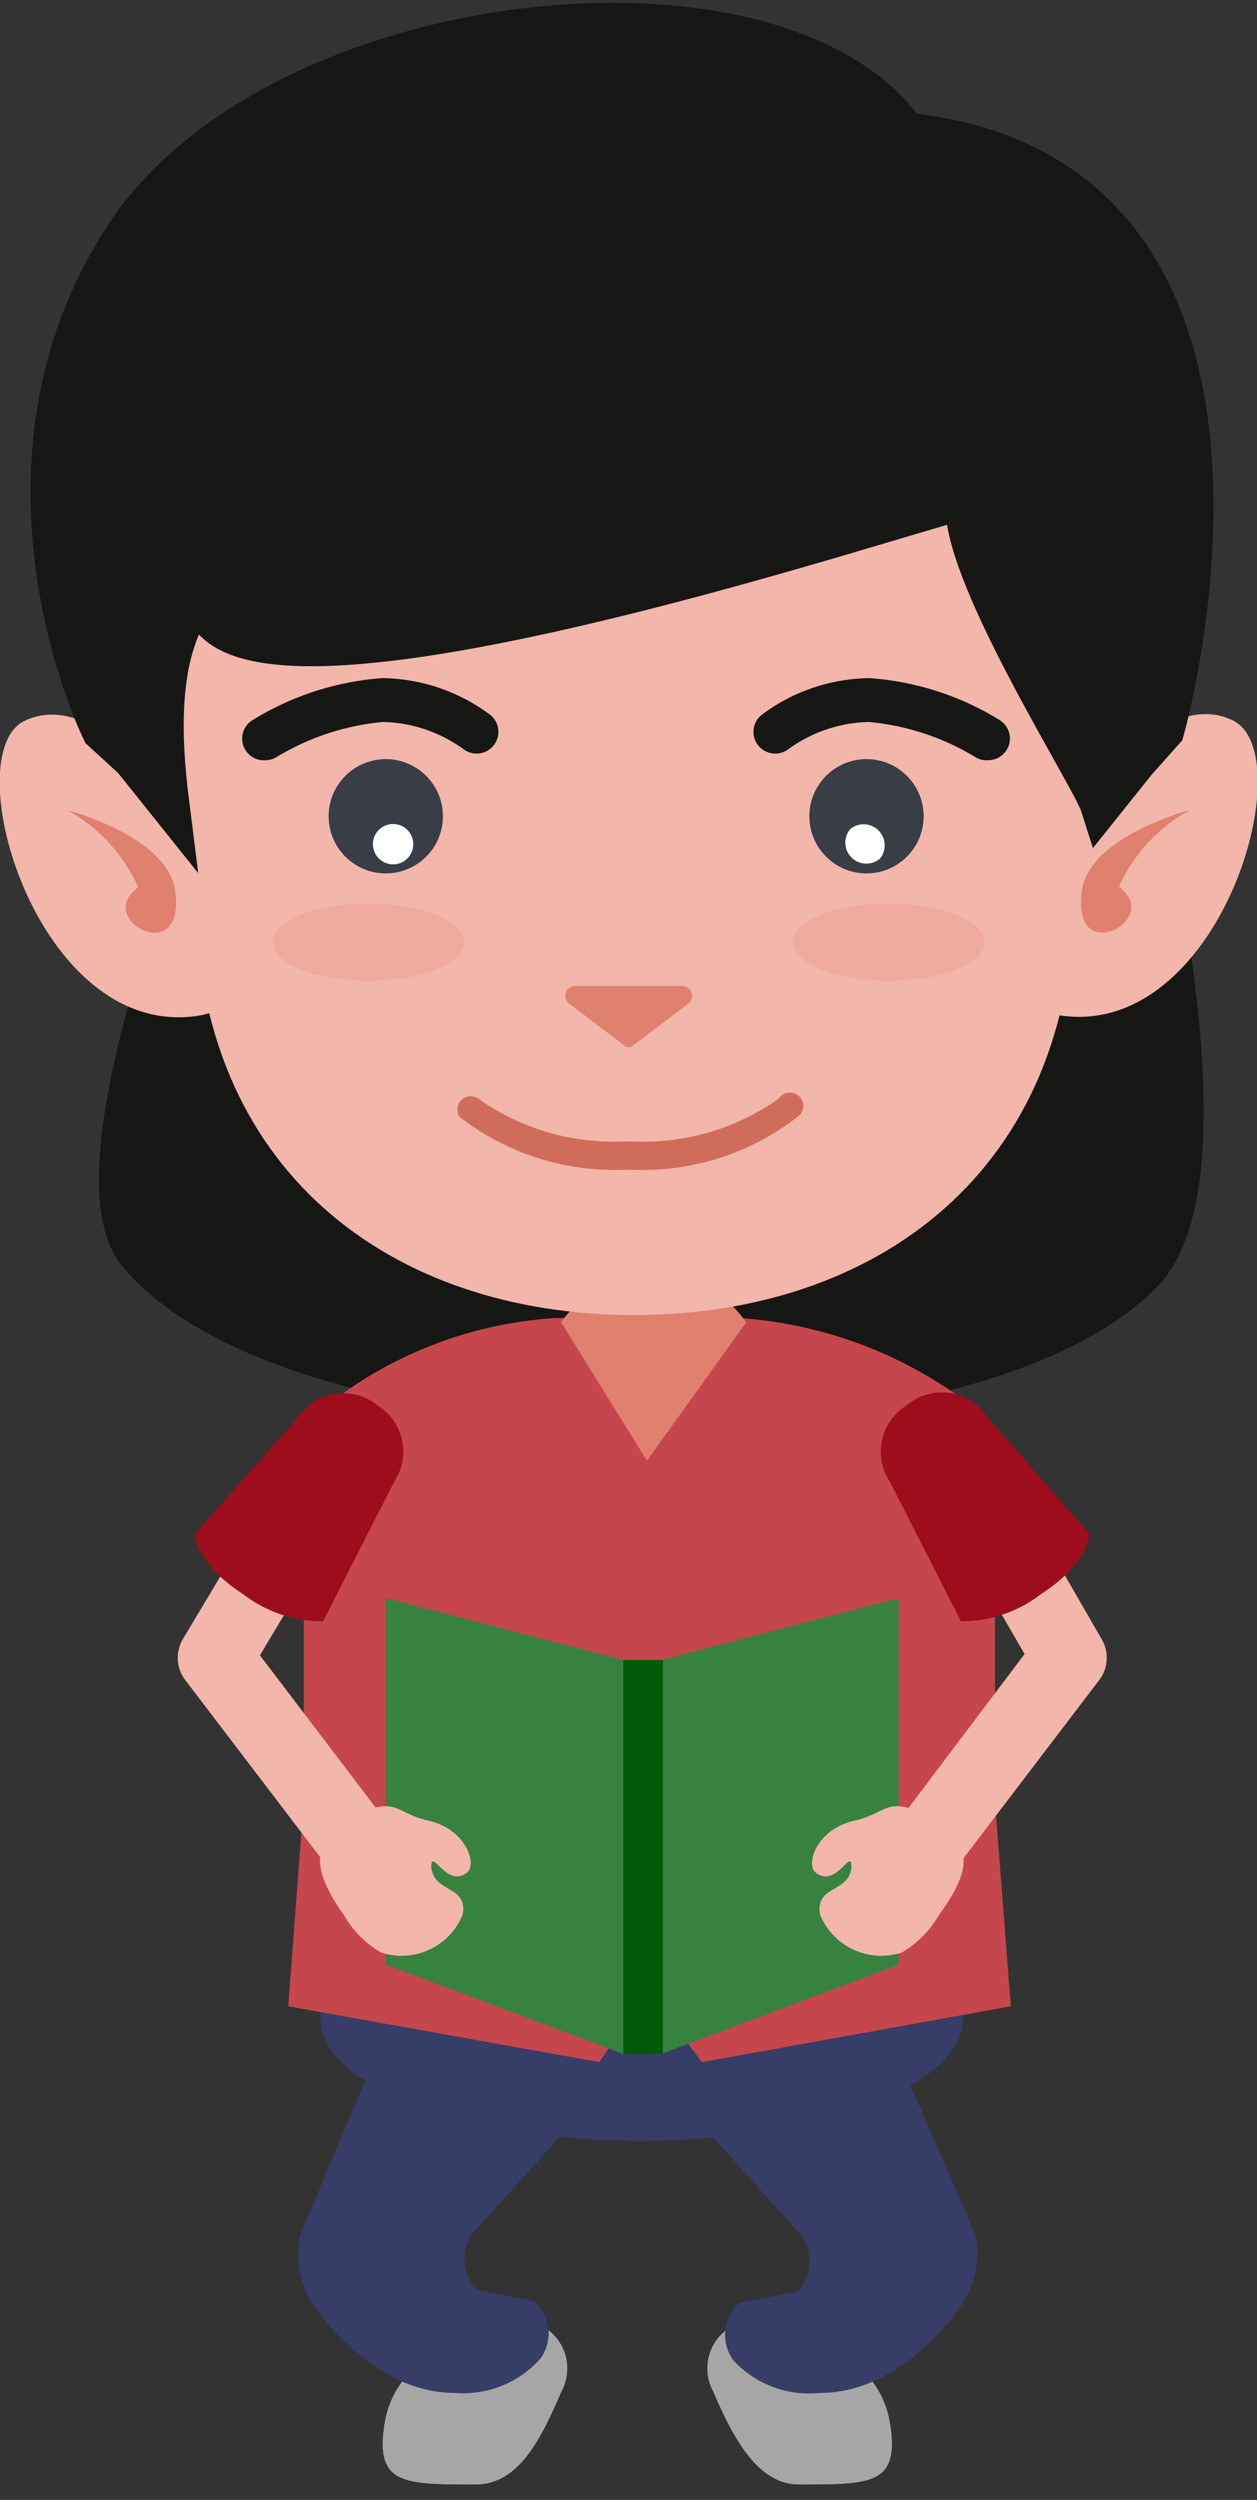 <svg xmlns="http://www.w3.org/2000/svg" xmlns:xlink="http://www.w3.org/1999/xlink" viewBox="0 0 29.26 58.19"><rect x="0" y="0" width="29.26" height="58.19" fill="#333333" stroke="none"/><defs><style>.cls-1{fill:#a6a6a6;}.cls-13,.cls-2{fill:#161614;stroke:#161614;stroke-miterlimit:10;}.cls-2{stroke-width:0.98px;}.cls-3{fill:#363d66;}.cls-4{clip-path:url(#clip-path);}.cls-5{clip-path:url(#clip-path-2);}.cls-6{fill:#c6464d;}.cls-14,.cls-7{fill:#e0806e;}.cls-8{fill:#f2b6aa;}.cls-9{fill:#37823f;}.cls-10{fill:#005b06;}.cls-11{fill:#9d0d1b;}.cls-12{fill:#d06d5a;}.cls-13{stroke-width:0.43px;}.cls-14{opacity:0.2;}.cls-15{fill:#383d46;}.cls-16{fill:#fff;}</style><clipPath id="clip-path"><path class="cls-1" d="M17.12,54.11a1.12,1.12,0,0,0-.52,1.55c.48,1.12,1.05,2.17,2,2.17,1.69,0,2.33,0,2.12-1.39s-1.44-1.83-2.37-2.4S17.51,53.74,17.12,54.11Z"/></clipPath><clipPath id="clip-path-2"><path class="cls-1" d="M12.55,54.11a1.12,1.12,0,0,1,.52,1.55c-.48,1.12-1,2.17-2,2.17-1.69,0-2.33,0-2.12-1.39s1.44-1.83,2.37-2.4S12.17,53.74,12.55,54.11Z"/></clipPath></defs><title>pep12</title><g id="Capa_2" data-name="Capa 2"><g id="personals"><path class="cls-2" d="M4.79,19.56S1.67,27.3,3.23,29.17c3.75,4.48,19.33,4.65,23.37.42,2.54-2.66-.94-14.66-.94-14.66S5.27,10.68,4.79,19.56Z"/><path class="cls-3" d="M22.45,46.88c0-1.05-.86-4.07-1.92-4.07H9.38c-1.06,0-1.92,3-1.92,4.07h0a1.22,1.22,0,0,0,0,.17c.08,1.54,3.4,2.78,7.48,2.78s7.48-1.27,7.48-2.84h0a.71.71,0,0,0,0-.12Z"/><path class="cls-1" d="M17.12,54.11a1.12,1.12,0,0,0-.52,1.55c.48,1.12,1.05,2.17,2,2.17,1.69,0,2.33,0,2.12-1.39s-1.44-1.83-2.37-2.4S17.51,53.74,17.12,54.11Z"/><g class="cls-4"><path class="cls-1" d="M20.7,55.68l.4.77a1,1,0,0,1-.18,1.15l-.07.07a1.8,1.8,0,0,1-1.29.52H18.39A1.74,1.74,0,0,1,17,57.55l-.08-.12a1,1,0,0,1,0-1.09l.6-1a1.62,1.62,0,0,1,1.26-.6h1C20.15,54.76,20.52,55.33,20.7,55.68Z"/><path class="cls-1" d="M20.18,54.66s1.58,2.56.16,2.69-2.28.25-2.88-.34-1-1.05-1-1.48-.09-1.83,1.14-1.71S19.7,53.79,20.18,54.66Z"/></g><path class="cls-3" d="M19.09,55.7h0c2,0,3.33-2.1,3.33-2.1A2.11,2.11,0,0,0,22.7,52L21,48.11l-5.93-.05,3.61,4a1.08,1.08,0,0,1-.11,1.28l-1.35.26a1,1,0,0,0-.15,1.34A2.4,2.4,0,0,0,19.09,55.7Z"/><path class="cls-1" d="M12.55,54.11a1.12,1.12,0,0,1,.52,1.55c-.48,1.12-1,2.17-2,2.17-1.69,0-2.33,0-2.12-1.39s1.44-1.83,2.37-2.4S12.17,53.74,12.55,54.11Z"/><g class="cls-5"><path class="cls-1" d="M9,55.68l-.4.77a1,1,0,0,0,.18,1.15l.07.07a1.8,1.8,0,0,0,1.29.52h1.17a1.74,1.74,0,0,0,1.43-.64l.08-.12a1,1,0,0,0,0-1.09l-.6-1a1.62,1.62,0,0,0-1.26-.6H10C9.52,54.76,9.16,55.33,9,55.68Z"/><path class="cls-1" d="M9.5,54.66s-1.57,2.56-.16,2.69,2.28.25,2.88-.34,1-1.05,1-1.48.09-1.83-1.14-1.71S10,53.79,9.5,54.66Z"/></g><path class="cls-3" d="M10.59,55.7h0c-2,0-3.33-2.1-3.33-2.1A2.12,2.12,0,0,1,7,52l1.65-3.93,5.93-.05-3.61,4a1.08,1.08,0,0,0,.11,1.28l1.35.26a1,1,0,0,1,.15,1.34A2.4,2.4,0,0,1,10.59,55.7Z"/><path class="cls-6" d="M23.53,46.7,16.34,48l-1.25-1.66L13.95,48,6.71,46.7l.36-4.77V33.17a9.56,9.56,0,0,1,5.85-2.49h4.3a10,10,0,0,1,5.94,2.49v8.77Z"/><path class="cls-7" d="M17.37,30.78,15.06,34l-2-3.22a3.24,3.24,0,0,1,2.15-1.32A3.25,3.25,0,0,1,17.37,30.78Z"/><path class="cls-8" d="M8.74,43.49a.86.86,0,0,1-1.21-.16l-3.2-4.2a.86.86,0,0,1-.06-1L6,35.24a.86.86,0,1,1,1.5.87L6.05,38.53,8.9,42.28A.86.86,0,0,1,8.74,43.49Z"/><polygon class="cls-9" points="8.98 37.2 8.98 45.73 14.51 47.81 15.27 40.6 14.51 38.64 8.98 37.2"/><polygon class="cls-9" points="20.92 37.2 20.92 45.73 15.39 47.81 14.63 40.6 15.39 38.64 20.92 37.2"/><rect class="cls-10" x="14.51" y="38.64" width="0.92" height="9.17"/><path class="cls-11" d="M4.53,35.71s0,.66,1.12,1.39a3.05,3.05,0,0,0,1.87.64L9.17,34.5a1.27,1.27,0,0,0-.34-1.76l-.14-.1A1.27,1.27,0,0,0,6.93,33Z"/><path class="cls-8" d="M8,44.57a2.41,2.41,0,0,0,.87.88,1.54,1.54,0,0,0,1.9-.88c.13-.7-.69-.5-.73-1.12,0-.45.36.51.83.14.24-.18,0-1-.89-1.21-.76-.16-.76-.6-1.69-.12C7.24,42.83,7.21,43.45,8,44.57Z"/><path class="cls-8" d="M21.16,43.49a.86.86,0,0,0,1.21-.16l3.2-4.2a.86.86,0,0,0,.06-1l-1.69-2.93a.86.86,0,0,0-1.5.87l1.41,2.43L21,42.28A.87.87,0,0,0,21.16,43.49Z"/><path class="cls-11" d="M25.36,35.71s0,.66-1.12,1.39a3.05,3.05,0,0,1-1.87.64L20.72,34.5a1.27,1.27,0,0,1,.34-1.76l.14-.1A1.27,1.27,0,0,1,23,33Z"/><path class="cls-8" d="M21.86,44.57a2.41,2.41,0,0,1-.87.88,1.54,1.54,0,0,1-1.9-.88c-.13-.7.69-.5.73-1.12,0-.45-.36.51-.83.14-.24-.18,0-1,.89-1.21.76-.16.76-.6,1.69-.12C22.65,42.83,22.68,43.45,21.86,44.57Z"/><ellipse class="cls-8" cx="14.43" cy="17.09" rx="11.36" ry="7.78"/><path class="cls-8" d="M25,20.78c0,6.45-4.58,9.83-10.24,9.83S4.55,27.24,4.55,20.78,9.14,9.1,14.79,9.1,25,14.33,25,20.78Z"/><path class="cls-7" d="M14.63,24.37l.06,0,1.32-1a.23.23,0,0,0-.13-.42H13.39a.23.23,0,0,0-.13.42l1.32,1Z"/><path class="cls-12" d="M14.78,27.23A5.86,5.86,0,0,0,18.56,26a.31.31,0,1,0-.43-.43,5.43,5.43,0,0,1-3.37,1H14.5a5.43,5.43,0,0,1-3.37-1,.31.31,0,0,0-.43.43,5.87,5.87,0,0,0,3.78,1.23Z"/><path class="cls-8" d="M25.34,18.6s1.75-2.62,3.36-1.83-.28,7.39-4,6.87C22,23.28,25.34,18.6,25.34,18.6Z"/><path class="cls-8" d="M3.93,18.6S2.18,16,.57,16.78s.28,7.39,4,6.87C7.28,23.28,3.93,18.6,3.93,18.6Z"/><path class="cls-2" d="M4.78,13.41c-.43.92-1.32,1.68-.87,5.25l-.8-1L2.39,17s-3-6.08.53-11.49,15.17-6.66,18.16-2.4c9.65,1,6,13.88,6,13.88l-.65.73-.8,1c-.21-.66-3.36-5.55-3.12-7.12C22.18,11.5,3.7,17.92,4.78,13.41Z"/><path class="cls-13" d="M23,17.48a.29.29,0,0,0,.15-.54A6.45,6.45,0,0,0,20.24,16a4.06,4.06,0,0,0-2.38.81.29.29,0,1,0,.37.45,3.53,3.53,0,0,1,2-.67,6,6,0,0,1,2.57.84A.29.29,0,0,0,23,17.48Z"/><path class="cls-13" d="M6.18,17.48A.29.29,0,0,1,6,16.94,6.46,6.46,0,0,1,8.9,16a4.06,4.06,0,0,1,2.38.81.29.29,0,1,1-.37.45,3.53,3.53,0,0,0-2-.67,6,6,0,0,0-2.57.84A.28.28,0,0,1,6.18,17.48Z"/><path class="cls-7" d="M27.69,18.86s-2.35.61-2.51,1.89.83,1.05,1.08.61-.21-.68-.21-.73A3.83,3.83,0,0,1,27.69,18.86Z"/><path class="cls-7" d="M1.57,18.86s2.35.61,2.51,1.89S3.25,21.8,3,21.37s.21-.68.21-.73A3.83,3.83,0,0,0,1.57,18.86Z"/><ellipse class="cls-14" cx="20.69" cy="21.93" rx="2.23" ry="0.9"/><ellipse class="cls-14" cx="8.58" cy="21.93" rx="2.23" ry="0.9"/><circle class="cls-15" cx="8.98" cy="19" r="1.33"/><circle class="cls-15" cx="20.17" cy="19" r="1.33"/><circle class="cls-16" cx="9.15" cy="19.65" r="0.47"/><path class="cls-16" d="M19.79,19.3a.49.49,0,0,0,.69.69A.49.49,0,0,0,19.79,19.3Z"/></g></g></svg>